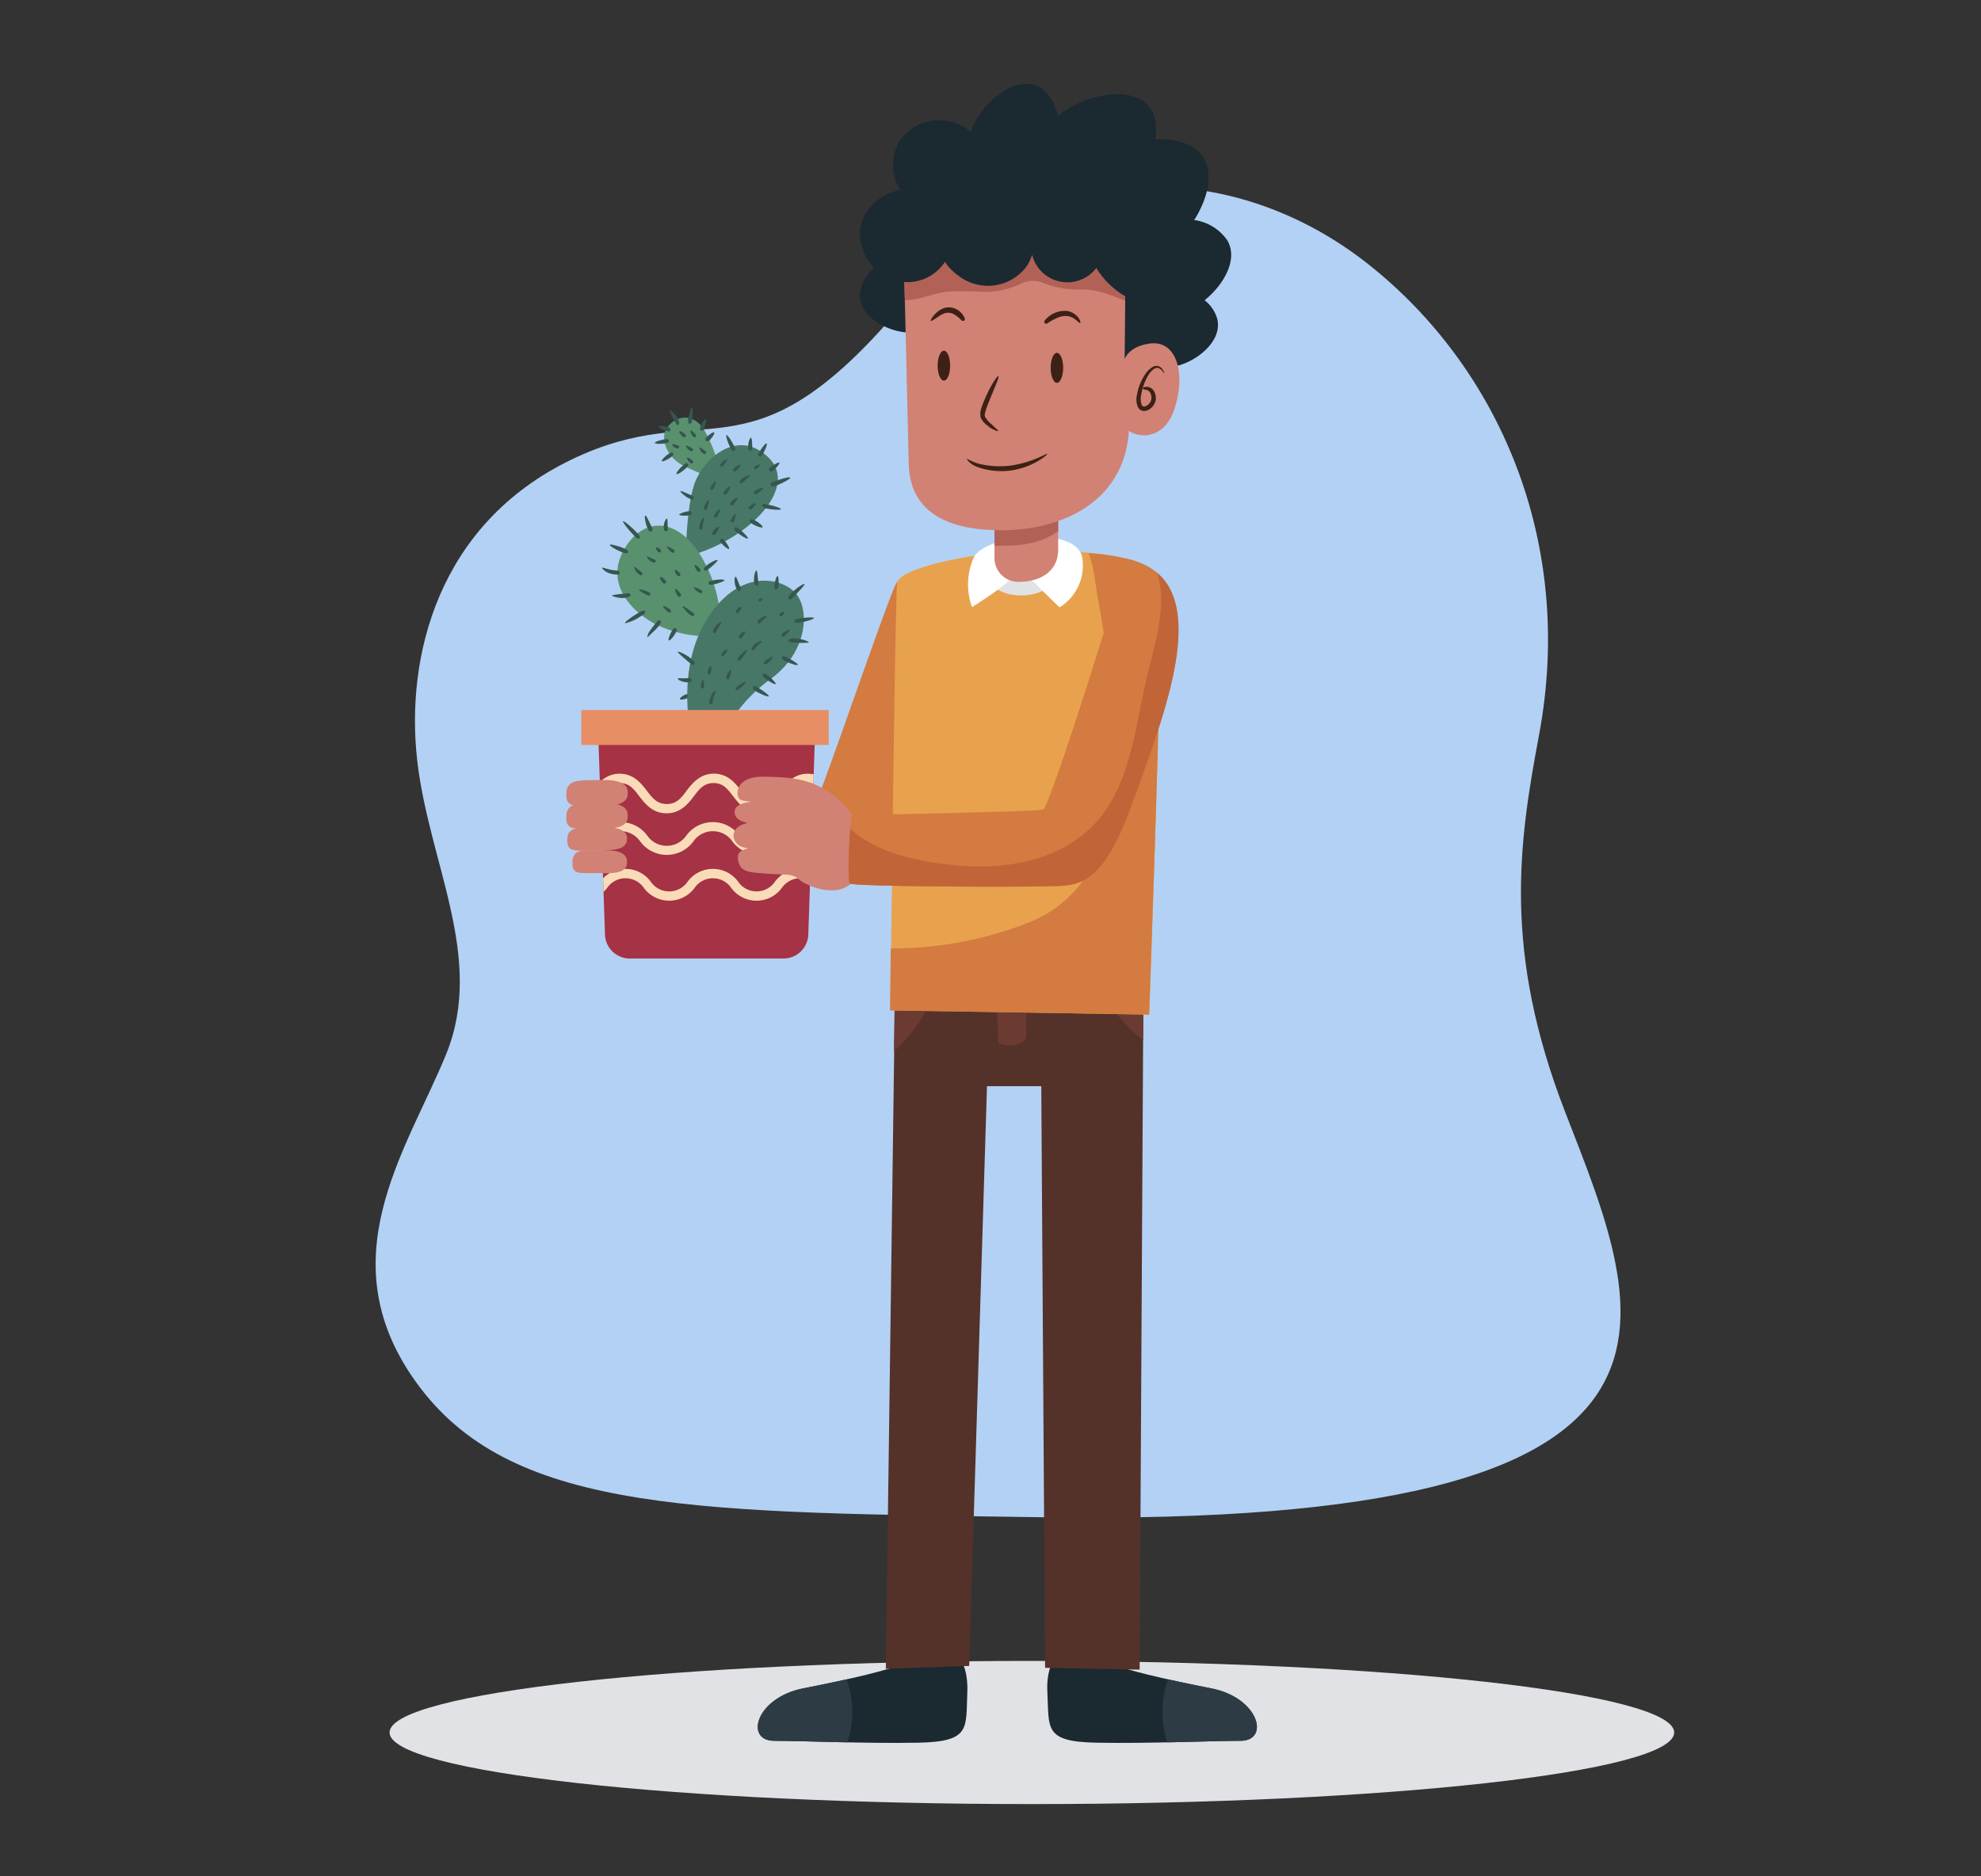 <svg xmlns="http://www.w3.org/2000/svg" xmlns:xlink="http://www.w3.org/1999/xlink" viewBox="0 0 293 277.58"><rect x="0" y="0" width="293" height="277.58" fill="#333333" stroke="none"/><defs><style>.cls-1{fill:none;}.cls-2{fill:#e1e2e5;}.cls-3{fill:#b3d1f4;}.cls-4{fill:#1b2930;}.cls-5{fill:#2c3b44;}.cls-6{fill:#543229;}.cls-7{fill:#6b3b32;}.cls-8{fill:#d37b40;}.cls-9{fill:#e8a24d;}.cls-10{fill:#fff;}.cls-11{fill:#d18275;}.cls-12{fill:#b26156;}.cls-13{fill:#3d2114;}.cls-14{fill:#365650;}.cls-15{fill:#59916f;}.cls-16{fill:#477766;}.cls-17{fill:#a53245;}.cls-18{fill:#e88e64;}.cls-19{clip-path:url(#clip-path);}.cls-20{fill:#fadbb8;}.cls-21{fill:#c16538;}</style><clipPath id="clip-path"><path class="cls-1" d="M88.48,108.55l1,29.7a3.67,3.67,0,0,0,3.67,3.55h22.74a3.67,3.67,0,0,0,3.66-3.55l1-29.7Z"/></clipPath></defs><g id="Objects"><path class="cls-2" d="M57.62,256.3c0,5.85,42.53,10.59,95,10.59s95-4.74,95-10.59-42.53-10.59-95-10.59S57.62,250.45,57.62,256.3Z"/><path class="cls-3" d="M154.56,224.46c-50.73-.72-78.23-.49-92.41-19.16S60.22,170.17,66,155.92s-2.58-28.25-4.3-43.48S64.73,77.55,84.5,68s26,3.69,47.71-21.37S182.93,23.75,202.27,39,233,80.05,227.63,108.75c-3,16-5.37,31.94,3.87,55.77,11.82,30.47,26,61.42-76.94,59.94"/><path class="cls-4" d="M140.3,243.68s3,1.25,2.77,6.65.55,7.34-7.34,7.48-16.77-.28-21.2-.28-2.77-6.37,4.29-7.76,12.89-2.77,14.55-3.6,6.93-2.49,6.93-2.49"/><path class="cls-5" d="M114.53,257.53c2.51,0,6.43.14,10.8.23a14.38,14.38,0,0,0-.1-9.32c-1.94.43-4.11.88-6.41,1.33-7.06,1.39-8.72,7.76-4.29,7.76"/><path class="cls-4" d="M157.68,243.68s-3.05,1.25-2.77,6.65-.56,7.34,7.34,7.48,16.76-.28,21.2-.28,2.77-6.37-4.3-7.76-12.88-2.77-14.55-3.6-6.92-2.49-6.92-2.49"/><path class="cls-5" d="M183.45,257.53c-2.51,0-6.44.14-10.81.23a14.37,14.37,0,0,1,.11-9.32c1.94.43,4.1.88,6.4,1.33,7.07,1.39,8.73,7.76,4.3,7.76"/><polygon class="cls-6" points="169.12 145.31 168.56 247 154.57 246.73 154.01 160.69 145.98 160.69 143.35 246.45 131.02 246.87 132.4 144.75 169.12 145.31"/><path class="cls-7" d="M139,144.85l-6.63-.1-.15,10.82A25.05,25.05,0,0,0,139,144.85"/><path class="cls-7" d="M151.8,153.07c0-1-.07-4.61-.14-8l-4.34-.06c.15,4,.32,8.59.32,9.06,0,.83,4.16,1,4.16-1"/><path class="cls-7" d="M162.48,145.21a21,21,0,0,0,6.59,8.68l.05-8.58Z"/><path class="cls-8" d="M134.9,85.52a1.78,1.78,0,0,0-2.29.7c-1,1.38-11.5,32.42-12.12,32.83S92,118.71,92,118.71l-1,8.79s29.65,3.82,31.94,3.4,10.88-9.42,12-14.9-.06-30.48-.06-30.48"/><path class="cls-9" d="M151.31,81.51c6.39-.23,13,.41,16,1.31s4.15,4.3,4.22,12.89S170,150.09,170,150.09l-38.31-.62s.69-61.11,1-63.25,10.81-4.44,18.7-4.71"/><path class="cls-8" d="M171.54,95.71c-.07-8.59-1.24-12-4.22-12.89a34.81,34.81,0,0,0-6.35-1c.88,2,1,4.39,1.38,6.57a128,128,0,0,1,1.91,14.31c.41,6.81.7,14.13-1,20.79a18.11,18.11,0,0,1-11.14,13,55.1,55.1,0,0,1-20.37,3.82c-.07,5.52-.11,9.17-.11,9.17l38.31.62S171.61,104.3,171.54,95.71Z"/><path class="cls-2" d="M145.49,84.28c0-2.11,2.49-3.81,5.55-3.81s5.54,1.7,5.54,3.81-2.48,3.81-5.54,3.81-5.55-1.71-5.55-3.81"/><path class="cls-10" d="M143.76,89.82s4.57-2.84,5.75-4.23,2.57-.34,3.88,1,3.33,3.26,3.33,3.26a7.28,7.28,0,0,0,3.39-7.07c-.34-5.12-14.27-3.81-16.07-.34a9.79,9.79,0,0,0-.28,7.34"/><path class="cls-11" d="M150.62,86.08h0a3.53,3.53,0,0,1-3.53-3.54V71.18h9.42V81.3c0,3.25-2.64,4.78-5.89,4.78"/><path class="cls-12" d="M156.51,78.57V71.18h-9.42v9.56C150.46,80.76,153.57,80.68,156.51,78.57Z"/><path class="cls-4" d="M127.37,44.85c-1-3.16,2.42-6.4,5.39-7.37a6,6,0,0,1,3.72,11.46c-3,1-8.08-.93-9.11-4.09"/><path class="cls-11" d="M147.81,78.43h0c-7.26,0-13.21-2.46-13.4-9.72l-.76-32H167v25.9c0,10.59-8.58,15.85-19.18,15.85"/><path class="cls-12" d="M134.61,44.38c1.88-.21,3.59-1,5.45-1.23a50.12,50.12,0,0,1,5.75.05,13,13,0,0,0,5.38-1.31,3.84,3.84,0,0,1,3-.07,13.69,13.69,0,0,0,5.83,1c2.57,0,4.7,1,7,1.92V36.68H133.65l.18,7.76C134.09,44.42,134.36,44.41,134.61,44.38Z"/><path class="cls-4" d="M178.2,44.39c2.74-2.21,5-6,3.32-8.84a7.13,7.13,0,0,0-4.89-3c2.1-3.31,3.11-7.46.85-9.91-1.45-1.57-4-2.16-6.61-2,.33-2.15,0-4.16-1.45-5.4-2.93-2.54-9.39-1.07-12.92,1.91-.61-2.34-1.88-4.29-3.92-4.69-3.4-.65-7.74,3.3-9,7.06l-.31-.25a7.15,7.15,0,0,0-10,1.28,6.86,6.86,0,0,0-.1,7.55c-3.19.56-6,3.27-6,6.53a7.38,7.38,0,0,0,7,7.11,6.65,6.65,0,0,0,5.59-3,7.89,7.89,0,0,0,2,2.05,7.13,7.13,0,0,0,10-1.28,6.36,6.36,0,0,0,.9-1.83,5.31,5.31,0,0,0,2.08,3.08,5.38,5.38,0,0,0,7.41-1.12,12,12,0,0,0,4.28,4.18l-.09,9.6,4.43,4.07,1-3.37a5.29,5.29,0,0,0,2.34,0c3-.74,6.72-3.71,5.93-6.94a5.38,5.38,0,0,0-1.83-2.73"/><path class="cls-11" d="M166.07,54.23s-.09-2.86,4-3.41,5.36,4.71,3.6,9.79-6.28,4.06-7.29,2.58"/><path class="cls-13" d="M172.08,54.89a1.3,1.3,0,0,0-.49-.6,1.06,1.06,0,0,0-1.2.06,3.53,3.53,0,0,0-1,1,7.9,7.9,0,0,0-1.23,3.07,2.89,2.89,0,0,0,.15,1.82,1.05,1.05,0,0,0,.91.56,1.5,1.5,0,0,0,.89-.32,2.08,2.08,0,0,0,.82-1.25,2,2,0,0,0-.14-1.14,1.31,1.31,0,0,0-1.13-.87c-.64,0-.64.23-.61.29s.11.1.54.18a.87.87,0,0,1,.62.63,1.45,1.45,0,0,1,.07.78,1.48,1.48,0,0,1-.56.84c-.33.24-.69.28-.84,0a2.44,2.44,0,0,1-.11-1.4,8.19,8.19,0,0,1,1-2.91c.46-.81,1.19-1.45,1.69-1.13A1.44,1.44,0,0,1,172,55c.1.13.17.2.2.19s0-.1-.09-.27"/><path class="cls-13" d="M157.73,46a3.45,3.45,0,0,0-1.65.27,3.59,3.59,0,0,0-1.54,1.13c-.16.24-.1.33,0,.41s.16.14.4,0,.63-.43,1.47-.8a3.17,3.17,0,0,1,1.28-.27,2.36,2.36,0,0,1,1.08.33c.6.38.93.81,1,.72s0-.64-.69-1.22a2.69,2.69,0,0,0-1.37-.59"/><path class="cls-13" d="M141.32,45.67a2.44,2.44,0,0,0-1.72-.08,3.38,3.38,0,0,0-1.21.78c-.58.57-.8,1.07-.72,1.12s.52-.25,1.12-.65a4,4,0,0,1,1-.52,1.82,1.82,0,0,1,1.17.1,5.06,5.06,0,0,1,1.23.95c.2.16.29.13.39.07s.19-.11.09-.39a2.59,2.59,0,0,0-1.38-1.38"/><path class="cls-13" d="M146.3,63.18c.76.49,1.3.65,1.34.57s-.39-.41-1-1a3.76,3.76,0,0,1-.92-1.05c-.19-.29.06-.93.26-1.54.94-2.44,1.89-4.42,1.69-4.51s-1.39,1.72-2.37,4.27a6.5,6.5,0,0,0-.29,1,2.34,2.34,0,0,0,0,.55,1.06,1.06,0,0,0,.17.56,3.47,3.47,0,0,0,1.2,1.15"/><path class="cls-13" d="M144.67,68.58a9.44,9.44,0,0,1-1.65-.72c-.11,0,.35.76,1.48,1.2a10.53,10.53,0,0,0,4.54.6,11.13,11.13,0,0,0,4.36-1.38c1-.57,1.55-1.08,1.49-1.16s-2.51,1.48-5.91,1.81a13.25,13.25,0,0,1-4.31-.35"/><path class="cls-13" d="M156.32,52.2c-.51,0-.92,1-.92,2.22s.41,2.22.92,2.22.93-1,.93-2.22-.41-2.22-.93-2.22"/><path class="cls-13" d="M139.61,51.88c-.51,0-.93,1-.93,2.22s.42,2.21.93,2.21.92-1,.92-2.21-.41-2.22-.92-2.22"/><path class="cls-14" d="M100.57,103.45c-.1-.14.46-.62.92-.73s.5,0,.52.19,0,.29-.35.4-1,.27-1.09.14"/><path class="cls-15" d="M106.63,70a26.21,26.21,0,0,0-2.42-6.31c-1.53-2.49-3.88-2.35-5.34-.69s-.27,4.5,1.94,5.75a27.63,27.63,0,0,0,5.2,2.08Z"/><path class="cls-16" d="M101.44,82.06s.06-7.13,1.31-10.6,6.24-8.24,10.88-3.81-2.84,12.12-11.57,14.55Z"/><path class="cls-15" d="M106.56,93.07a20,20,0,0,0-3.18-11.29c-3.61-5.47-8.53-5.12-11.16-.34s.9,8.93,4.92,11a18,18,0,0,0,8.73,1.66Z"/><path class="cls-16" d="M102.34,109.28s-2.57-10,2.21-17.66,11.16-6.17,13.17-3.81,1.8,8.52-3.61,12.54a23.49,23.49,0,0,0-7.34,8.59Z"/><path class="cls-14" d="M113.7,103c-.08.15-1.15-.31-1.8-.68-.33-.18-.52-.43-.52-.58s.06-.18.14-.21a.36.36,0,0,1,.23,0,4.14,4.14,0,0,1,.47.27c.63.37,1.56,1.06,1.48,1.2"/><path class="cls-14" d="M114.73,101.18c-.09.15-1-.37-1.53-.78s-.47-.53-.35-.65.23-.21.74.18,1.22,1.11,1.14,1.25"/><path class="cls-14" d="M118,98.36c-.07.15-1.15-.21-1.8-.52s-.63-.49-.54-.63.19-.23.81.08,1.61.92,1.53,1.07"/><path class="cls-14" d="M119.61,95.06a10.76,10.76,0,0,1-2.1,0c-.79,0-.84-.1-.86-.27s0-.34.87-.34,2.15.41,2.09.59"/><path class="cls-14" d="M120.4,91.43c0,.16-1.18.52-2,.66s-.86,0-.89-.15,0-.31.79-.45,2-.23,2.08-.06"/><path class="cls-14" d="M119,86.41c.09.12-.88,1.09-1.47,1.73s-.71.59-.84.48-.22-.25.4-.91,1.81-1.45,1.91-1.3"/><path class="cls-14" d="M115,85.22c.17,0,.2.88.14,1.41s-.2.55-.37.53-.29-.06-.23-.6.29-1.36.46-1.34"/><path class="cls-14" d="M111.88,84.39c.15,0,.17,1,.26,1.55s0,.63-.2.67-.33,0-.41-.61.17-1.65.35-1.61"/><path class="cls-14" d="M108.81,85.32c.15,0,.38.88.63,1.38s.17.59,0,.69-.3.15-.58-.45-.26-1.63-.07-1.62"/><path class="cls-14" d="M100.22,96.44c.08-.17,1.32.41,2,1s.55.73.43.84-.23.16-.84-.38-1.62-1.33-1.55-1.47"/><path class="cls-14" d="M100.25,100.4c.06-.14.91,0,1.43-.07s.58.08.61.26,0,.33-.6.35-1.52-.37-1.44-.54"/><path class="cls-14" d="M98.91,94.73c-.14-.09.19-.93.47-1.41s.42-.45.57-.37.26.16,0,.66-.87,1.22-1,1.12"/><path class="cls-14" d="M95.78,94.23c-.07,0,0-.38.25-.77a13.6,13.6,0,0,1,.84-1.12c.48-.62.54-.63.72-.56s.31.22-.24.94a11.62,11.62,0,0,1-1,1c-.31.29-.51.55-.59.51"/><path class="cls-14" d="M92.46,92.16c-.09-.15,1.12-1,1.94-1.48s.93-.37,1-.23.11.29-.7.76a6.74,6.74,0,0,1-2.25,1"/><path class="cls-14" d="M90.56,88.06a15,15,0,0,1,1.86-.24c.7-.12.77,0,.82.13s.06.34-.73.48-2-.18-2-.37"/><path class="cls-14" d="M89,84c.09-.11,1.16.32,1.88.37s.76.16.77.35,0,.34-.85.25a3.45,3.45,0,0,1-1.27-.45C89.19,84.25,89,84,89,84"/><path class="cls-14" d="M90.22,80.59c.07-.15,1.27.2,2,.5s.72.45.66.6-.16.27-.89,0-1.84-.91-1.77-1.07"/><path class="cls-14" d="M92.15,77.12c.13-.12,1.28.87,1.94,1.56s.61.83.49.95-.25.18-.92-.52-1.63-1.88-1.51-2"/><path class="cls-14" d="M95.47,76.27c.16,0,.58,1,.86,1.55s.19.7,0,.78-.3.12-.59-.53-.47-1.76-.3-1.8"/><path class="cls-14" d="M98.65,76.73c.13.06.06.82.12,1.29s-.06.52-.24.56-.32,0-.37-.53.31-1.4.49-1.32"/><path class="cls-14" d="M106.13,82.87c.08.14-.72.82-1.22,1.24s-.61.36-.73.24-.18-.26.35-.71,1.51-.92,1.6-.77"/><path class="cls-14" d="M107.18,85.82c0,.16-1,.51-1.63.64s-.73,0-.76-.16,0-.3.63-.44,1.73-.21,1.76,0"/><path class="cls-14" d="M107.83,81.21c-.13.11-.77-.43-1.11-.82s-.26-.51-.13-.62.25-.18.59.22.78,1.11.65,1.22"/><path class="cls-14" d="M110.61,79.67c-.11.13-1-.44-1.56-.86s-.48-.56-.39-.7.21-.22.76.21,1.3,1.23,1.19,1.35"/><path class="cls-14" d="M112.78,78c-.07.16-1-.18-1.48-.47s-.48-.42-.38-.57.19-.23.69,0,1.24.85,1.17,1"/><path class="cls-14" d="M115.5,75.32c0,.17-1.26.08-2-.07a1.07,1.07,0,0,1-.72-.35.18.18,0,0,1,0-.25c.14-.14.13-.15.82,0s1.94.5,1.91.67"/><path class="cls-14" d="M116.89,70.69c0,.16-1.12.76-1.89,1.07s-.88.2-1,0-.08-.29.71-.6,2.08-.67,2.13-.51"/><path class="cls-14" d="M115.27,68.46c.09.15-.44.75-.83,1.07s-.5.23-.62.11-.19-.23.22-.57,1.14-.75,1.23-.61"/><path class="cls-14" d="M113.39,65.6c.14.1-.22,1-.52,1.51s-.45.49-.59.41-.26-.18.06-.71.91-1.3,1-1.21"/><path class="cls-14" d="M111.07,64.76c.16,0,.18.84.19,1.34s-.11.55-.28.56-.32,0-.33-.56.24-1.37.42-1.34"/><path class="cls-14" d="M107.44,64.36c.15-.08.77.87,1.09,1.52s.21.74.06.81-.29.1-.61-.54-.69-1.72-.54-1.79"/><path class="cls-14" d="M100.63,72.66c.1-.11.94.34,1.49.55s.55.34.49.51-.12.3-.73,0-1.38-1-1.25-1.11"/><path class="cls-14" d="M100.45,76.15c0-.17.75-.42,1.26-.5s.56.06.58.22,0,.31-.5.39-1.31,0-1.34-.11"/><path class="cls-14" d="M105.63,64c.12.12-.3.74-.63,1.08-.16.16-.18.16-.24.17a1.17,1.17,0,0,1-.22,0c-.08,0-.16,0-.2-.11s0-.36.23-.52c.33-.34.94-.77,1.06-.65"/><path class="cls-14" d="M104.47,62c.12.1-.16.82-.29,1.28s-.26.46-.43.42-.31-.09-.15-.62.72-1.19.87-1.08"/><path class="cls-14" d="M102.34,60.28c.17,0,.15,1.09.06,1.74s-.23.68-.4.66-.3-.06-.2-.73.37-1.7.54-1.67"/><path class="cls-14" d="M99,60.74c.11-.15,1,.6,1.3,1.31s.11.78,0,.82-.27,0-.52-.57-.83-1.44-.74-1.56"/><path class="cls-14" d="M97.43,63.08c.07-.16.85,0,1.31.1s.45.29.41.45-.09.29-.58.13-1.21-.53-1.14-.68"/><path class="cls-14" d="M96.84,65.52c0-.16.85-.43,1.43-.52s.63,0,.65.21,0,.3-.57.39-1.47.09-1.51-.08"/><path class="cls-14" d="M97.89,68.22c-.1-.14.51-.76,1-1.08s.54-.24.64-.1.16.26-.28.59-1.21.72-1.31.59"/><path class="cls-14" d="M100.06,70.1c-.12-.12.5-.87,1-1.29s.57-.34.68-.21.18.24-.27.66-1.25,1-1.36.84"/><path class="cls-14" d="M105.85,102.18c.08.08-.35.87-.41,1.44s-.15.58-.3.58-.28,0-.18-.68.78-1.46.89-1.34"/><path class="cls-14" d="M104,100.6c.11,0,.11.56.15.87s-.07.35-.2.38-.26,0-.29-.35.2-1,.34-.9"/><path class="cls-14" d="M105.15,98.57c.12.05.07.56,0,.88s-.13.33-.27.32-.25,0-.21-.39.31-.87.44-.81"/><path class="cls-14" d="M107.6,96.08c.07.11-.26.51-.41.77s-.26.25-.38.19-.23-.12,0-.45.75-.64.82-.51"/><path class="cls-14" d="M106.68,92.06c.07.1-.43.72-.64,1.17s-.3.44-.44.39-.24-.11,0-.62,1-1.07,1.07-.94"/><path class="cls-14" d="M109.69,89.81c.06.11-.24.47-.39.71s-.25.21-.37.15-.22-.13,0-.43.72-.56.79-.43"/><path class="cls-14" d="M112.77,88.54c0,.13-.11.31-.18.4s-.17,0-.29,0-.21-.14-.06-.3.5-.21.53-.07"/><path class="cls-14" d="M110.24,93.45c.07.1-.27.52-.45.79s-.28.24-.4.17-.21-.15,0-.46.76-.62.84-.5"/><path class="cls-14" d="M113.42,91.19c0,.11-.54.49-.82.8s-.37.28-.48.2-.21-.18.14-.54,1.12-.61,1.16-.46"/><path class="cls-14" d="M116,90.57c.06.12-.16.38-.3.53s-.24.08-.34,0-.18-.18,0-.35.58-.29.64-.17"/><path class="cls-14" d="M112.69,94.84c0,.11-.63.58-.92,1s-.38.39-.5.32-.23-.16.13-.63,1.24-.83,1.29-.68"/><path class="cls-14" d="M110.47,96.13c.09.09-.38.83-.74,1.25s-.46.38-.57.3-.18-.16.19-.6,1-1,1.12-1"/><path class="cls-14" d="M108.15,99.12c.1.08-.12.64-.21,1s-.2.37-.33.34-.25-.06-.14-.48.56-1,.68-.86"/><path class="cls-14" d="M110.28,100.88c.07.12-.47.69-.86,1s-.48.25-.57.15-.15-.19.25-.52,1.11-.74,1.18-.63"/><path class="cls-14" d="M114.31,97.2c.09.09-.4.61-.77.89s-.44.2-.51.08-.11-.22.23-.48.95-.59,1-.49"/><path class="cls-14" d="M116.83,93.21c.06.11-.42.51-.69.79s-.36.22-.47.13-.18-.19.14-.49,1-.57,1-.43"/><path class="cls-14" d="M101,89.66c.09-.08.8.51,1.28.83s.45.43.38.55-.16.21-.67-.15-1.11-1.14-1-1.23"/><path class="cls-14" d="M98.09,89.66c.09-.1.63.19.93.42s.25.34.18.45-.15.19-.47-.06-.74-.72-.64-.81"/><path class="cls-14" d="M99.93,87.12c.12-.06.48.38.69.66s.15.36,0,.45-.21.15-.44-.16-.43-.89-.3-.95"/><path class="cls-14" d="M102.65,86.89c.09-.09.6.19.93.33s.32.23.28.37-.1.24-.48.07-.83-.67-.73-.77"/><path class="cls-14" d="M102.77,83.58c.1-.09.52.27.73.56s.13.35,0,.42-.22.11-.42-.14-.42-.74-.33-.84"/><path class="cls-14" d="M99.88,84.26c.12,0,.42.3.62.48s.16.28.08.39-.16.2-.42,0-.42-.79-.28-.83"/><path class="cls-14" d="M97.67,85.36c.12-.08.53.25.74.49s.14.34,0,.43-.19.16-.41-.1-.49-.74-.38-.82"/><path class="cls-14" d="M94.53,87.22c0-.12.82.1,1.28.31s.45.32.39.45-.12.21-.59,0-1.14-.64-1.08-.76"/><path class="cls-14" d="M93.84,83.84c.11,0,.56.46.9.69s.32.33.26.45-.15.23-.56-.06-.74-1-.6-1.08"/><path class="cls-14" d="M95.72,82.33c.1-.07.59.27.94.38s.34.21.32.35-.08.26-.51.1-.88-.75-.75-.83"/><path class="cls-14" d="M97.06,81c.1-.09.45.11.63.29s.12.26,0,.36-.18.16-.36,0-.38-.53-.29-.63"/><path class="cls-14" d="M98.68,80.85c.1-.08.56.24.86.41s.28.27.21.4-.13.22-.47,0-.72-.73-.6-.82"/><path class="cls-14" d="M104.16,76.6c.08.08-.22.77-.23,1.24s-.11.49-.25.51-.28,0-.24-.57.6-1.29.72-1.18"/><path class="cls-14" d="M104.84,74c.1.07-.1.67-.2,1.06s-.21.38-.34.36-.25-.08-.13-.51.55-1,.67-.91"/><path class="cls-14" d="M106.41,77.89c.08.1-.3.61-.51,1s-.31.3-.43.24-.21-.14,0-.52.82-.78.91-.67"/><path class="cls-14" d="M106.5,75.35c.09.08-.18.61-.36.94s-.27.3-.4.24-.22-.12,0-.48.67-.8.78-.7"/><path class="cls-14" d="M108.81,76.09c.11.07-.08.59-.2.91s-.22.31-.35.27-.24-.09-.1-.45.54-.82.65-.73"/><path class="cls-14" d="M109.09,73.69c.07.1-.32.57-.56.86s-.33.25-.45.17-.19-.17.08-.49.85-.66.93-.54"/><path class="cls-14" d="M108,71.94c.1.08-.2.65-.44,1s-.35.27-.45.19-.18-.17.06-.49.72-.75.83-.67"/><path class="cls-14" d="M105.84,71.18c.12.06-.06.65-.25,1s-.28.32-.4.25-.21-.13,0-.47.56-.83.68-.77"/><path class="cls-14" d="M107.56,68c0,.11-.33.51-.5.8s-.26.27-.39.22-.23-.13,0-.49.83-.67.9-.53"/><path class="cls-14" d="M109.55,68.79c.06.11-.34.53-.59.79s-.34.21-.45.12-.17-.19.11-.47.85-.56.93-.44"/><path class="cls-14" d="M110.88,70.36c.05.11-.55.56-.88.89s-.42.28-.53.19-.18-.19.2-.55,1.16-.67,1.21-.53"/><path class="cls-14" d="M112.4,68.74c.07.11-.22.44-.44.59s-.3.08-.38,0-.14-.2.1-.36.66-.32.72-.2"/><path class="cls-14" d="M112.87,72.21c.07.11-.46.54-.83.76s-.45.13-.52,0-.1-.22.27-.43,1-.46,1.08-.34"/><path class="cls-14" d="M111.76,74.46c.07.12-.27.55-.53.77s-.35.15-.45.06-.16-.19.12-.42.78-.52.86-.41"/><path class="cls-14" d="M101.64,67.68c.1-.07.48.22.72.39s.19.27.12.38-.15.21-.43,0-.53-.69-.41-.77"/><path class="cls-14" d="M103.48,66.2c.11-.06.5.29.77.46s.24.27.17.4-.14.22-.46,0-.61-.79-.48-.86"/><path class="cls-14" d="M101.49,65.93c.1-.07.52.19.78.32s.26.22.21.35-.11.24-.44.07-.67-.65-.55-.74"/><path class="cls-14" d="M102.17,63.65c.11,0,.45.33.66.56s.15.32.06.42-.19.17-.43-.1-.42-.82-.29-.88"/><path class="cls-14" d="M100.48,63.8c.09-.1.56.16.81.38s.2.31.11.41-.17.18-.43,0-.58-.65-.49-.75"/><path class="cls-14" d="M99.42,65.75c.08-.1.51,0,.77.1s.27.16.25.29,0,.26-.38.18-.74-.46-.64-.57"/><path class="cls-17" d="M88.48,108.55l1,29.7a3.67,3.67,0,0,0,3.67,3.55h22.74a3.67,3.67,0,0,0,3.66-3.55l1-29.7Z"/><rect class="cls-18" x="85.99" y="105.04" width="36.58" height="5.17"/><g class="cls-19"><path class="cls-20" d="M126.35,120.32c-2.08,0-3.11-1.32-4-2.48s-1.53-2-2.94-2-2.12.9-2.94,2-2,2.48-4,2.48-3.11-1.32-4-2.48-1.53-2-2.94-2-2.12.9-2.94,2-2,2.48-4,2.48-3.12-1.32-4-2.48-1.53-2-2.94-2-2.12.9-2.95,2-2,2.48-4,2.48a.69.69,0,1,1,0-1.38c1.41,0,2.12-.91,2.94-2s2-2.48,4-2.48,3.12,1.32,4,2.48,1.54,2,3,2,2.12-.91,2.94-2,2-2.49,4-2.49,3.12,1.32,4,2.49,1.53,2,2.94,2,2.12-.91,2.94-2,2-2.48,4-2.48,3.12,1.32,4,2.48,1.54,2,2.94,2a.69.69,0,0,1,0,1.38"/><path class="cls-20" d="M125.89,126.51a5.05,5.05,0,0,1-3.91-2,3.51,3.51,0,0,0-5.82,0,4.87,4.87,0,0,1-7.81,0,3.51,3.51,0,0,0-5.82,0,4.88,4.88,0,0,1-7.82,0,3.52,3.52,0,0,0-5.83,0,5,5,0,0,1-3.91,2,.69.69,0,0,1,0-1.38,3.78,3.78,0,0,0,2.92-1.55,4.88,4.88,0,0,1,7.82,0,3.51,3.51,0,0,0,5.82,0,4.87,4.87,0,0,1,7.81,0,3.52,3.52,0,0,0,5.83,0,4.87,4.87,0,0,1,7.81,0,3.74,3.74,0,0,0,2.91,1.55.69.69,0,0,1,0,1.38"/><path class="cls-20" d="M124.81,133.25a4.79,4.79,0,0,1-3.72-1.87,3.3,3.3,0,0,0-5.47,0,4.65,4.65,0,0,1-7.45,0,3.29,3.29,0,0,0-5.46,0,4.66,4.66,0,0,1-7.46,0,3.3,3.3,0,0,0-5.47,0,4.81,4.81,0,0,1-3.73,1.87.69.69,0,0,1,0-1.38,3.47,3.47,0,0,0,2.73-1.45,4.64,4.64,0,0,1,7.46,0,3.3,3.3,0,0,0,5.47,0,4.64,4.64,0,0,1,7.46,0,3.29,3.29,0,0,0,5.46,0,4.63,4.63,0,0,1,7.45,0,3.48,3.48,0,0,0,2.73,1.45.69.69,0,1,1,0,1.38"/></g><path class="cls-11" d="M117.85,118.91s-9-1.45-9.19,1.11,5.84,1.87,8.57,2.08"/><path class="cls-11" d="M117.31,125.5s-6.94.76-8.26-.63c-1.12-1.17-.7-3.05,2.49-3.25s5.77-.21,5.77-.21"/><path class="cls-11" d="M127.07,123.42c0-1.6-1.67-4.44-4.57-6.31s-5.34-2.14-9.5-2.21-4.29,2.63-3.6,3.32,6.65.28,6.93.9.76,6.31,0,6.38-7.34-.91-7.2,1.31,1.45,2.22,4.22,2.43,3.81-.07,4.78.83,6.17,3.25,8.31-.07a7.18,7.18,0,0,0,.63-6.58"/><path class="cls-11" d="M86.68,129.17c-1.52,0-2.15-.21-2-1.87s1.66-1.53,3.26-1.53,4.57-.21,4.78,1.46-1.18,1.94-3,1.94Z"/><path class="cls-11" d="M86.15,125.85c-1.67,0-2.36-.17-2.24-1.85s1.79-1.57,3.54-1.61,5-.3,5.26,1.37-1.25,2-3.22,2l-3.34.07"/><path class="cls-11" d="M86.07,122.59c-1.72,0-2.43-.18-2.3-2s1.84-1.74,3.63-1.78,5.15-.33,5.42,1.53-1.29,2.2-3.32,2.24l-3.43.06"/><path class="cls-11" d="M86.07,119.2c-1.72,0-2.43-.19-2.3-2s1.84-1.75,3.63-1.78,5.15-.33,5.42,1.52-1.29,2.2-3.32,2.24l-3.43.07"/><path class="cls-8" d="M163.16,93.91c-.76,2.49-8,25.49-8.87,25.84s-27.78.83-28.19.83-.83,9.63-.42,10.11,24.46.56,29,.42,8.17.76,12.95-12.68,12.4-32.28-.34-35.61Z"/><path class="cls-21" d="M171.15,84.73c1.7,5.15-.67,11.45-1.76,16.47-1.58,7.25-2.53,16.33-8.42,21.6-5.53,5-13.33,5.92-20.49,5.12-5-.56-10.88-1.77-14.73-5.33-.24,2.85-.36,7.76-.07,8.1.42.49,24.46.56,29,.42s8.17.76,12.95-12.68C171.85,106.65,178.22,90.72,171.15,84.73Z"/></g></svg>